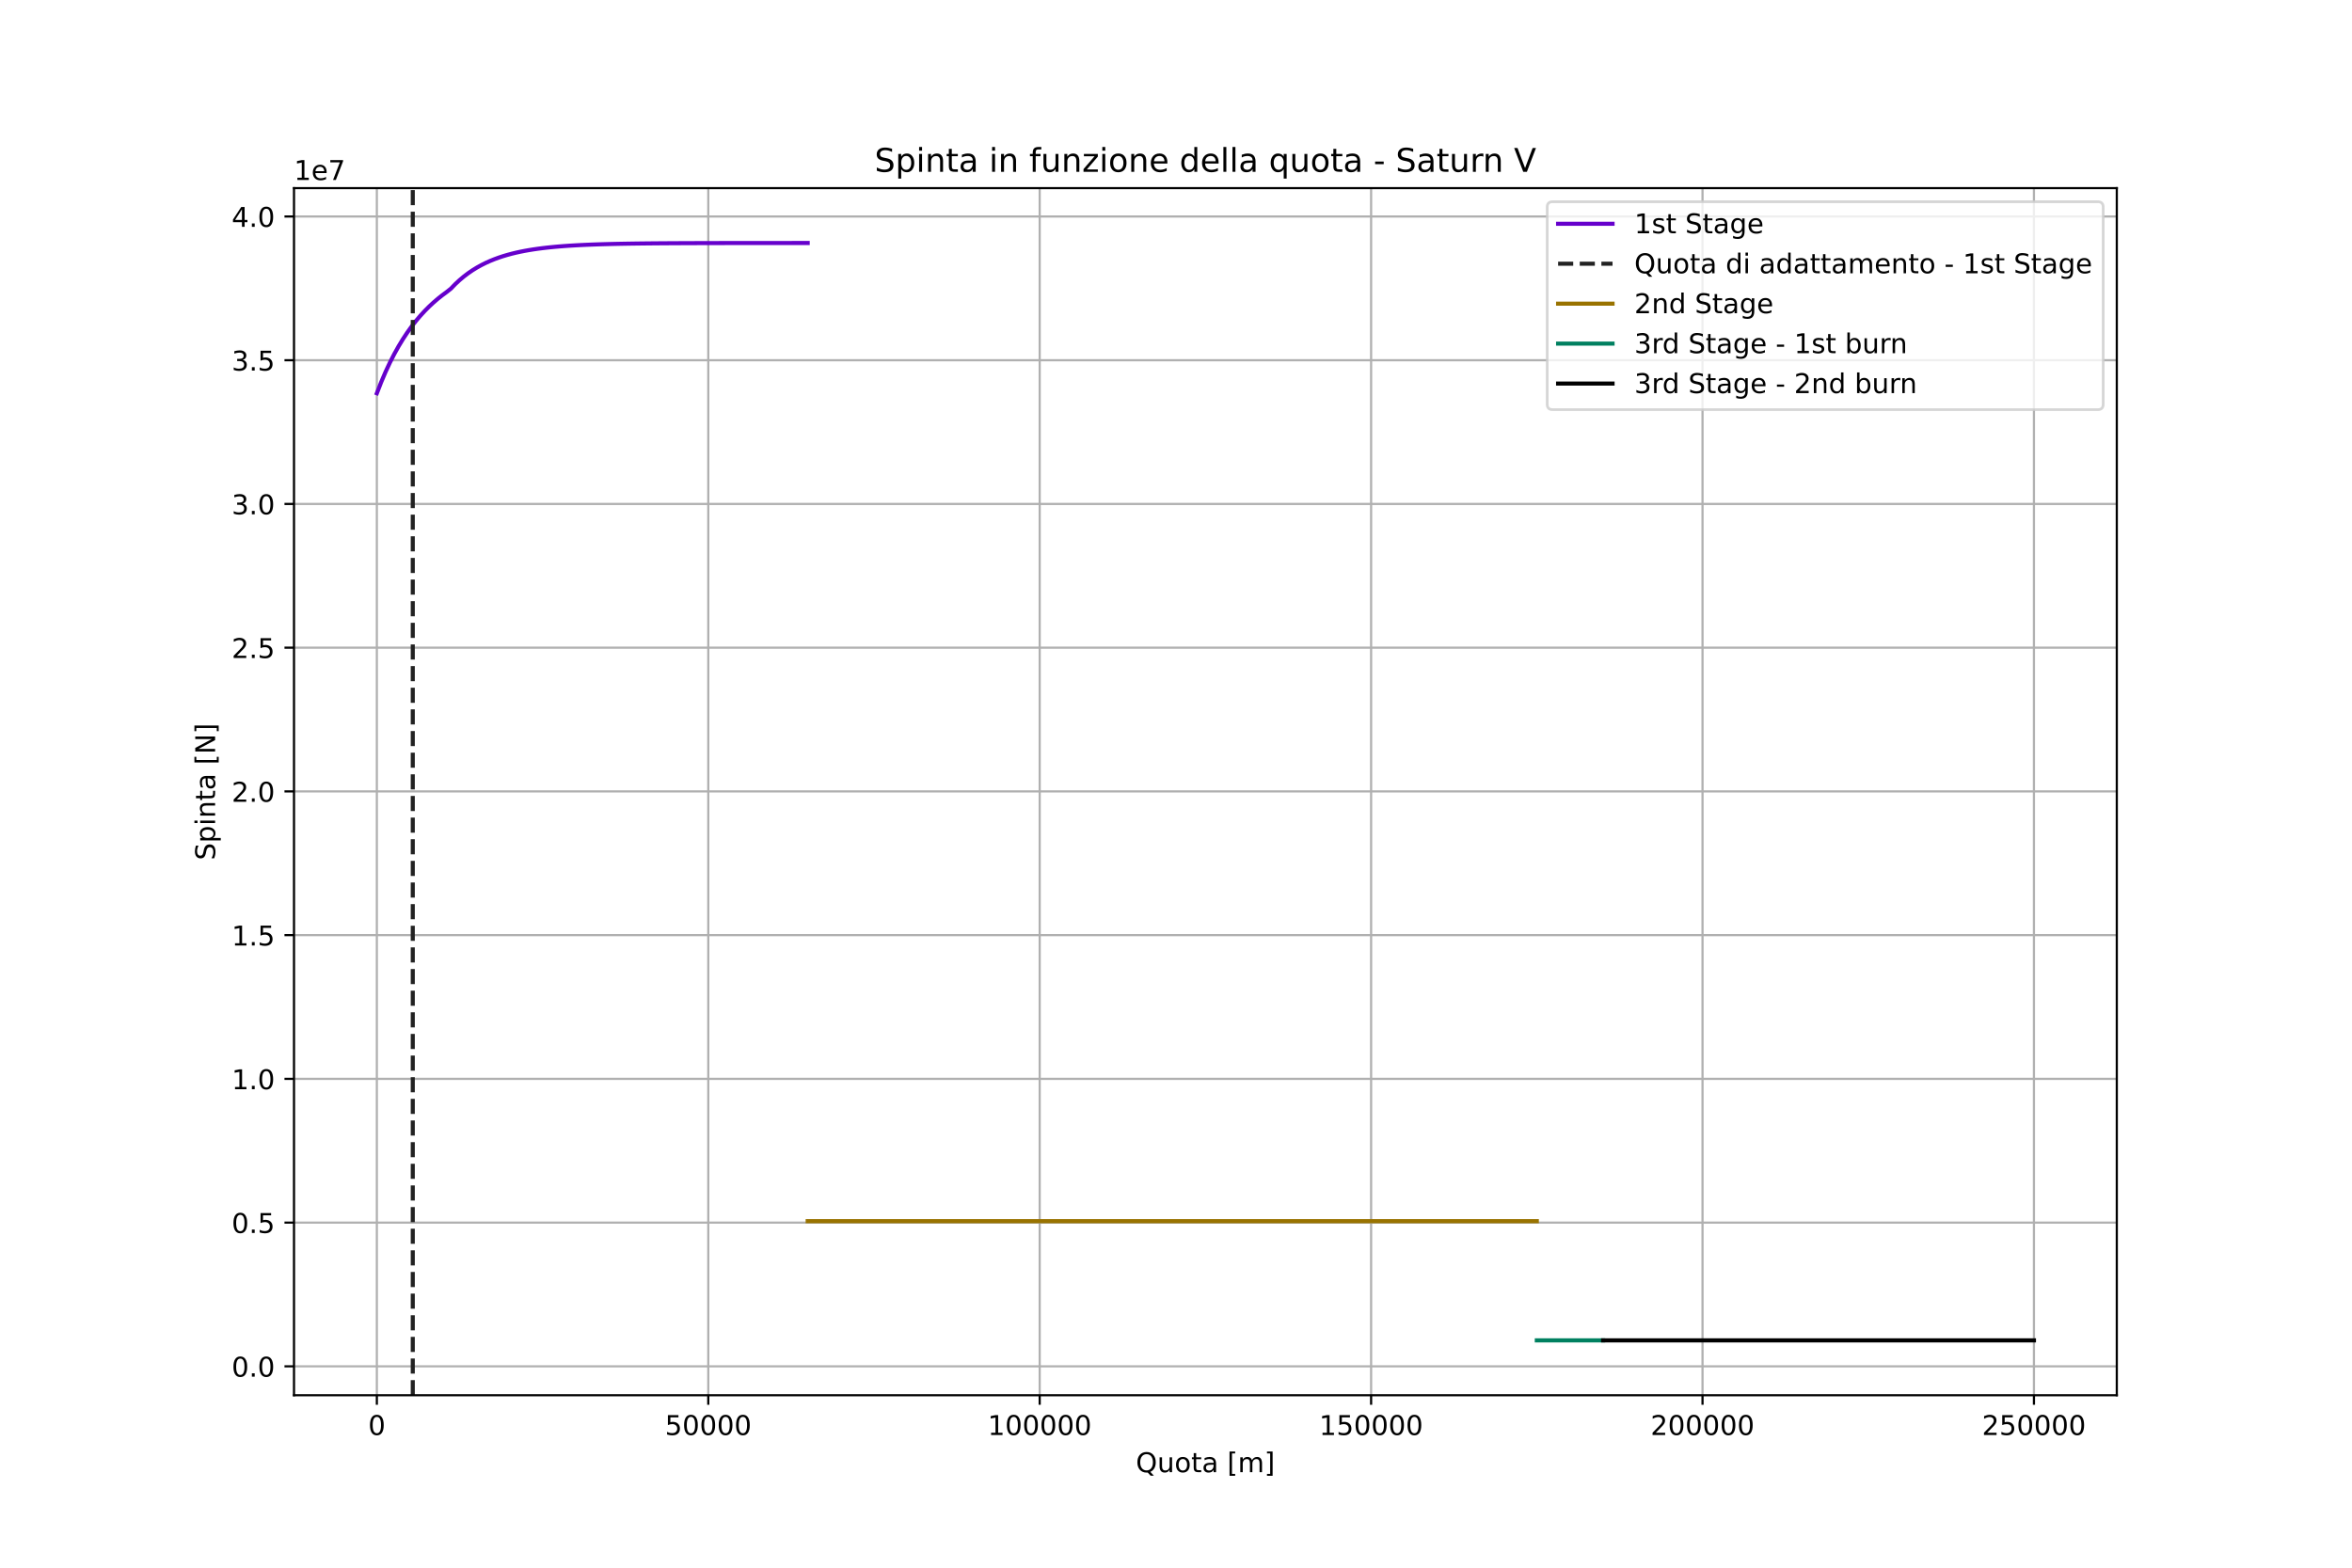 <?xml version="1.0" encoding="utf-8" standalone="no"?>
<!DOCTYPE svg PUBLIC "-//W3C//DTD SVG 1.1//EN"
  "http://www.w3.org/Graphics/SVG/1.1/DTD/svg11.dtd">
<!-- Created with matplotlib (https://matplotlib.org/) -->
<svg height="576pt" version="1.1" viewBox="0 0 864 576" width="864pt" xmlns="http://www.w3.org/2000/svg" xmlns:xlink="http://www.w3.org/1999/xlink">
 <defs>
  <style type="text/css">
*{stroke-linecap:butt;stroke-linejoin:round;}
  </style>
 </defs>
 <g id="figure_1">
  <g id="patch_1">
   <path d="M 0 576 
L 864 576 
L 864 0 
L 0 0 
z
" style="fill:#ffffff;"/>
  </g>
  <g id="axes_1">
   <g id="patch_2">
    <path d="M 108 512.64 
L 777.6 512.64 
L 777.6 69.12 
L 108 69.12 
z
" style="fill:#ffffff;"/>
   </g>
   <g id="matplotlib.axis_1">
    <g id="xtick_1">
     <g id="line2d_1">
      <path clip-path="url(#p6635c564c9)" d="M 138.436 512.64 
L 138.436 69.12 
" style="fill:none;stroke:#b0b0b0;stroke-linecap:square;stroke-width:0.8;"/>
     </g>
     <g id="line2d_2">
      <defs>
       <path d="M 0 0 
L 0 3.5 
" id="me65b781d5f" style="stroke:#000000;stroke-width:0.8;"/>
      </defs>
      <g>
       <use style="stroke:#000000;stroke-width:0.8;" x="138.436" xlink:href="#me65b781d5f" y="512.64"/>
      </g>
     </g>
     <g id="text_1">
      <!-- 0 -->
      <defs>
       <path d="M 31.781 66.406 
Q 24.172 66.406 20.328 58.906 
Q 16.5 51.422 16.5 36.375 
Q 16.5 21.391 20.328 13.891 
Q 24.172 6.391 31.781 6.391 
Q 39.453 6.391 43.281 13.891 
Q 47.125 21.391 47.125 36.375 
Q 47.125 51.422 43.281 58.906 
Q 39.453 66.406 31.781 66.406 
z
M 31.781 74.219 
Q 44.047 74.219 50.516 64.516 
Q 56.984 54.828 56.984 36.375 
Q 56.984 17.969 50.516 8.266 
Q 44.047 -1.422 31.781 -1.422 
Q 19.531 -1.422 13.062 8.266 
Q 6.594 17.969 6.594 36.375 
Q 6.594 54.828 13.062 64.516 
Q 19.531 74.219 31.781 74.219 
z
" id="DejaVuSans-48"/>
      </defs>
      <g transform="translate(135.255 527.238)scale(0.1 -0.1)">
       <use xlink:href="#DejaVuSans-48"/>
      </g>
     </g>
    </g>
    <g id="xtick_2">
     <g id="line2d_3">
      <path clip-path="url(#p6635c564c9)" d="M 260.182 512.64 
L 260.182 69.12 
" style="fill:none;stroke:#b0b0b0;stroke-linecap:square;stroke-width:0.8;"/>
     </g>
     <g id="line2d_4">
      <g>
       <use style="stroke:#000000;stroke-width:0.8;" x="260.182" xlink:href="#me65b781d5f" y="512.64"/>
      </g>
     </g>
     <g id="text_2">
      <!-- 50000 -->
      <defs>
       <path d="M 10.797 72.906 
L 49.516 72.906 
L 49.516 64.594 
L 19.828 64.594 
L 19.828 46.734 
Q 21.969 47.469 24.109 47.828 
Q 26.266 48.188 28.422 48.188 
Q 40.625 48.188 47.75 41.5 
Q 54.891 34.812 54.891 23.391 
Q 54.891 11.625 47.562 5.094 
Q 40.234 -1.422 26.906 -1.422 
Q 22.312 -1.422 17.547 -0.641 
Q 12.797 0.141 7.719 1.703 
L 7.719 11.625 
Q 12.109 9.234 16.797 8.062 
Q 21.484 6.891 26.703 6.891 
Q 35.156 6.891 40.078 11.328 
Q 45.016 15.766 45.016 23.391 
Q 45.016 31 40.078 35.438 
Q 35.156 39.891 26.703 39.891 
Q 22.75 39.891 18.812 39.016 
Q 14.891 38.141 10.797 36.281 
z
" id="DejaVuSans-53"/>
      </defs>
      <g transform="translate(244.276 527.238)scale(0.1 -0.1)">
       <use xlink:href="#DejaVuSans-53"/>
       <use x="63.623" xlink:href="#DejaVuSans-48"/>
       <use x="127.246" xlink:href="#DejaVuSans-48"/>
       <use x="190.869" xlink:href="#DejaVuSans-48"/>
       <use x="254.492" xlink:href="#DejaVuSans-48"/>
      </g>
     </g>
    </g>
    <g id="xtick_3">
     <g id="line2d_5">
      <path clip-path="url(#p6635c564c9)" d="M 381.927 512.64 
L 381.927 69.12 
" style="fill:none;stroke:#b0b0b0;stroke-linecap:square;stroke-width:0.8;"/>
     </g>
     <g id="line2d_6">
      <g>
       <use style="stroke:#000000;stroke-width:0.8;" x="381.927" xlink:href="#me65b781d5f" y="512.64"/>
      </g>
     </g>
     <g id="text_3">
      <!-- 100000 -->
      <defs>
       <path d="M 12.406 8.297 
L 28.516 8.297 
L 28.516 63.922 
L 10.984 60.406 
L 10.984 69.391 
L 28.422 72.906 
L 38.281 72.906 
L 38.281 8.297 
L 54.391 8.297 
L 54.391 0 
L 12.406 0 
z
" id="DejaVuSans-49"/>
      </defs>
      <g transform="translate(362.84 527.238)scale(0.1 -0.1)">
       <use xlink:href="#DejaVuSans-49"/>
       <use x="63.623" xlink:href="#DejaVuSans-48"/>
       <use x="127.246" xlink:href="#DejaVuSans-48"/>
       <use x="190.869" xlink:href="#DejaVuSans-48"/>
       <use x="254.492" xlink:href="#DejaVuSans-48"/>
       <use x="318.115" xlink:href="#DejaVuSans-48"/>
      </g>
     </g>
    </g>
    <g id="xtick_4">
     <g id="line2d_7">
      <path clip-path="url(#p6635c564c9)" d="M 503.673 512.64 
L 503.673 69.12 
" style="fill:none;stroke:#b0b0b0;stroke-linecap:square;stroke-width:0.8;"/>
     </g>
     <g id="line2d_8">
      <g>
       <use style="stroke:#000000;stroke-width:0.8;" x="503.673" xlink:href="#me65b781d5f" y="512.64"/>
      </g>
     </g>
     <g id="text_4">
      <!-- 150000 -->
      <g transform="translate(484.585 527.238)scale(0.1 -0.1)">
       <use xlink:href="#DejaVuSans-49"/>
       <use x="63.623" xlink:href="#DejaVuSans-53"/>
       <use x="127.246" xlink:href="#DejaVuSans-48"/>
       <use x="190.869" xlink:href="#DejaVuSans-48"/>
       <use x="254.492" xlink:href="#DejaVuSans-48"/>
       <use x="318.115" xlink:href="#DejaVuSans-48"/>
      </g>
     </g>
    </g>
    <g id="xtick_5">
     <g id="line2d_9">
      <path clip-path="url(#p6635c564c9)" d="M 625.418 512.64 
L 625.418 69.12 
" style="fill:none;stroke:#b0b0b0;stroke-linecap:square;stroke-width:0.8;"/>
     </g>
     <g id="line2d_10">
      <g>
       <use style="stroke:#000000;stroke-width:0.8;" x="625.418" xlink:href="#me65b781d5f" y="512.64"/>
      </g>
     </g>
     <g id="text_5">
      <!-- 200000 -->
      <defs>
       <path d="M 19.188 8.297 
L 53.609 8.297 
L 53.609 0 
L 7.328 0 
L 7.328 8.297 
Q 12.938 14.109 22.625 23.891 
Q 32.328 33.688 34.812 36.531 
Q 39.547 41.844 41.422 45.531 
Q 43.312 49.219 43.312 52.781 
Q 43.312 58.594 39.234 62.25 
Q 35.156 65.922 28.609 65.922 
Q 23.969 65.922 18.812 64.312 
Q 13.672 62.703 7.812 59.422 
L 7.812 69.391 
Q 13.766 71.781 18.938 73 
Q 24.125 74.219 28.422 74.219 
Q 39.75 74.219 46.484 68.547 
Q 53.219 62.891 53.219 53.422 
Q 53.219 48.922 51.531 44.891 
Q 49.859 40.875 45.406 35.406 
Q 44.188 33.984 37.641 27.219 
Q 31.109 20.453 19.188 8.297 
z
" id="DejaVuSans-50"/>
      </defs>
      <g transform="translate(606.331 527.238)scale(0.1 -0.1)">
       <use xlink:href="#DejaVuSans-50"/>
       <use x="63.623" xlink:href="#DejaVuSans-48"/>
       <use x="127.246" xlink:href="#DejaVuSans-48"/>
       <use x="190.869" xlink:href="#DejaVuSans-48"/>
       <use x="254.492" xlink:href="#DejaVuSans-48"/>
       <use x="318.115" xlink:href="#DejaVuSans-48"/>
      </g>
     </g>
    </g>
    <g id="xtick_6">
     <g id="line2d_11">
      <path clip-path="url(#p6635c564c9)" d="M 747.164 512.64 
L 747.164 69.12 
" style="fill:none;stroke:#b0b0b0;stroke-linecap:square;stroke-width:0.8;"/>
     </g>
     <g id="line2d_12">
      <g>
       <use style="stroke:#000000;stroke-width:0.8;" x="747.164" xlink:href="#me65b781d5f" y="512.64"/>
      </g>
     </g>
     <g id="text_6">
      <!-- 250000 -->
      <g transform="translate(728.076 527.238)scale(0.1 -0.1)">
       <use xlink:href="#DejaVuSans-50"/>
       <use x="63.623" xlink:href="#DejaVuSans-53"/>
       <use x="127.246" xlink:href="#DejaVuSans-48"/>
       <use x="190.869" xlink:href="#DejaVuSans-48"/>
       <use x="254.492" xlink:href="#DejaVuSans-48"/>
       <use x="318.115" xlink:href="#DejaVuSans-48"/>
      </g>
     </g>
    </g>
    <g id="text_7">
     <!-- Quota [m] -->
     <defs>
      <path d="M 39.406 66.219 
Q 28.656 66.219 22.328 58.203 
Q 16.016 50.203 16.016 36.375 
Q 16.016 22.609 22.328 14.594 
Q 28.656 6.594 39.406 6.594 
Q 50.141 6.594 56.422 14.594 
Q 62.703 22.609 62.703 36.375 
Q 62.703 50.203 56.422 58.203 
Q 50.141 66.219 39.406 66.219 
z
M 53.219 1.312 
L 66.219 -12.891 
L 54.297 -12.891 
L 43.5 -1.219 
Q 41.891 -1.312 41.031 -1.359 
Q 40.188 -1.422 39.406 -1.422 
Q 24.031 -1.422 14.812 8.859 
Q 5.609 19.141 5.609 36.375 
Q 5.609 53.656 14.812 63.938 
Q 24.031 74.219 39.406 74.219 
Q 54.734 74.219 63.906 63.938 
Q 73.094 53.656 73.094 36.375 
Q 73.094 23.688 67.984 14.641 
Q 62.891 5.609 53.219 1.312 
z
" id="DejaVuSans-81"/>
      <path d="M 8.5 21.578 
L 8.5 54.688 
L 17.484 54.688 
L 17.484 21.922 
Q 17.484 14.156 20.5 10.266 
Q 23.531 6.391 29.594 6.391 
Q 36.859 6.391 41.078 11.031 
Q 45.312 15.672 45.312 23.688 
L 45.312 54.688 
L 54.297 54.688 
L 54.297 0 
L 45.312 0 
L 45.312 8.406 
Q 42.047 3.422 37.719 1 
Q 33.406 -1.422 27.688 -1.422 
Q 18.266 -1.422 13.375 4.438 
Q 8.5 10.297 8.5 21.578 
z
M 31.109 56 
z
" id="DejaVuSans-117"/>
      <path d="M 30.609 48.391 
Q 23.391 48.391 19.188 42.75 
Q 14.984 37.109 14.984 27.297 
Q 14.984 17.484 19.156 11.844 
Q 23.344 6.203 30.609 6.203 
Q 37.797 6.203 41.984 11.859 
Q 46.188 17.531 46.188 27.297 
Q 46.188 37.016 41.984 42.703 
Q 37.797 48.391 30.609 48.391 
z
M 30.609 56 
Q 42.328 56 49.016 48.375 
Q 55.719 40.766 55.719 27.297 
Q 55.719 13.875 49.016 6.219 
Q 42.328 -1.422 30.609 -1.422 
Q 18.844 -1.422 12.172 6.219 
Q 5.516 13.875 5.516 27.297 
Q 5.516 40.766 12.172 48.375 
Q 18.844 56 30.609 56 
z
" id="DejaVuSans-111"/>
      <path d="M 18.312 70.219 
L 18.312 54.688 
L 36.812 54.688 
L 36.812 47.703 
L 18.312 47.703 
L 18.312 18.016 
Q 18.312 11.328 20.141 9.422 
Q 21.969 7.516 27.594 7.516 
L 36.812 7.516 
L 36.812 0 
L 27.594 0 
Q 17.188 0 13.234 3.875 
Q 9.281 7.766 9.281 18.016 
L 9.281 47.703 
L 2.688 47.703 
L 2.688 54.688 
L 9.281 54.688 
L 9.281 70.219 
z
" id="DejaVuSans-116"/>
      <path d="M 34.281 27.484 
Q 23.391 27.484 19.188 25 
Q 14.984 22.516 14.984 16.5 
Q 14.984 11.719 18.141 8.906 
Q 21.297 6.109 26.703 6.109 
Q 34.188 6.109 38.703 11.406 
Q 43.219 16.703 43.219 25.484 
L 43.219 27.484 
z
M 52.203 31.203 
L 52.203 0 
L 43.219 0 
L 43.219 8.297 
Q 40.141 3.328 35.547 0.953 
Q 30.953 -1.422 24.312 -1.422 
Q 15.922 -1.422 10.953 3.297 
Q 6 8.016 6 15.922 
Q 6 25.141 12.172 29.828 
Q 18.359 34.516 30.609 34.516 
L 43.219 34.516 
L 43.219 35.406 
Q 43.219 41.609 39.141 45 
Q 35.062 48.391 27.688 48.391 
Q 23 48.391 18.547 47.266 
Q 14.109 46.141 10.016 43.891 
L 10.016 52.203 
Q 14.938 54.109 19.578 55.047 
Q 24.219 56 28.609 56 
Q 40.484 56 46.344 49.844 
Q 52.203 43.703 52.203 31.203 
z
" id="DejaVuSans-97"/>
      <path id="DejaVuSans-32"/>
      <path d="M 8.594 75.984 
L 29.297 75.984 
L 29.297 69 
L 17.578 69 
L 17.578 -6.203 
L 29.297 -6.203 
L 29.297 -13.188 
L 8.594 -13.188 
z
" id="DejaVuSans-91"/>
      <path d="M 52 44.188 
Q 55.375 50.25 60.062 53.125 
Q 64.75 56 71.094 56 
Q 79.641 56 84.281 50.016 
Q 88.922 44.047 88.922 33.016 
L 88.922 0 
L 79.891 0 
L 79.891 32.719 
Q 79.891 40.578 77.094 44.375 
Q 74.312 48.188 68.609 48.188 
Q 61.625 48.188 57.562 43.547 
Q 53.516 38.922 53.516 30.906 
L 53.516 0 
L 44.484 0 
L 44.484 32.719 
Q 44.484 40.625 41.703 44.406 
Q 38.922 48.188 33.109 48.188 
Q 26.219 48.188 22.156 43.531 
Q 18.109 38.875 18.109 30.906 
L 18.109 0 
L 9.078 0 
L 9.078 54.688 
L 18.109 54.688 
L 18.109 46.188 
Q 21.188 51.219 25.484 53.609 
Q 29.781 56 35.688 56 
Q 41.656 56 45.828 52.969 
Q 50 49.953 52 44.188 
z
" id="DejaVuSans-109"/>
      <path d="M 30.422 75.984 
L 30.422 -13.188 
L 9.719 -13.188 
L 9.719 -6.203 
L 21.391 -6.203 
L 21.391 69 
L 9.719 69 
L 9.719 75.984 
z
" id="DejaVuSans-93"/>
     </defs>
     <g transform="translate(417.251 540.917)scale(0.1 -0.1)">
      <use xlink:href="#DejaVuSans-81"/>
      <use x="78.711" xlink:href="#DejaVuSans-117"/>
      <use x="142.09" xlink:href="#DejaVuSans-111"/>
      <use x="203.271" xlink:href="#DejaVuSans-116"/>
      <use x="242.48" xlink:href="#DejaVuSans-97"/>
      <use x="303.76" xlink:href="#DejaVuSans-32"/>
      <use x="335.547" xlink:href="#DejaVuSans-91"/>
      <use x="374.561" xlink:href="#DejaVuSans-109"/>
      <use x="471.973" xlink:href="#DejaVuSans-93"/>
     </g>
    </g>
   </g>
   <g id="matplotlib.axis_2">
    <g id="ytick_1">
     <g id="line2d_13">
      <path clip-path="url(#p6635c564c9)" d="M 108 502.017 
L 777.6 502.017 
" style="fill:none;stroke:#b0b0b0;stroke-linecap:square;stroke-width:0.8;"/>
     </g>
     <g id="line2d_14">
      <defs>
       <path d="M 0 0 
L -3.5 0 
" id="m4d3f16ae57" style="stroke:#000000;stroke-width:0.8;"/>
      </defs>
      <g>
       <use style="stroke:#000000;stroke-width:0.8;" x="108" xlink:href="#m4d3f16ae57" y="502.017"/>
      </g>
     </g>
     <g id="text_8">
      <!-- 0.0 -->
      <defs>
       <path d="M 10.688 12.406 
L 21 12.406 
L 21 0 
L 10.688 0 
z
" id="DejaVuSans-46"/>
      </defs>
      <g transform="translate(85.097 505.817)scale(0.1 -0.1)">
       <use xlink:href="#DejaVuSans-48"/>
       <use x="63.623" xlink:href="#DejaVuSans-46"/>
       <use x="95.41" xlink:href="#DejaVuSans-48"/>
      </g>
     </g>
    </g>
    <g id="ytick_2">
     <g id="line2d_15">
      <path clip-path="url(#p6635c564c9)" d="M 108 449.208 
L 777.6 449.208 
" style="fill:none;stroke:#b0b0b0;stroke-linecap:square;stroke-width:0.8;"/>
     </g>
     <g id="line2d_16">
      <g>
       <use style="stroke:#000000;stroke-width:0.8;" x="108" xlink:href="#m4d3f16ae57" y="449.208"/>
      </g>
     </g>
     <g id="text_9">
      <!-- 0.5 -->
      <g transform="translate(85.097 453.007)scale(0.1 -0.1)">
       <use xlink:href="#DejaVuSans-48"/>
       <use x="63.623" xlink:href="#DejaVuSans-46"/>
       <use x="95.41" xlink:href="#DejaVuSans-53"/>
      </g>
     </g>
    </g>
    <g id="ytick_3">
     <g id="line2d_17">
      <path clip-path="url(#p6635c564c9)" d="M 108 396.399 
L 777.6 396.399 
" style="fill:none;stroke:#b0b0b0;stroke-linecap:square;stroke-width:0.8;"/>
     </g>
     <g id="line2d_18">
      <g>
       <use style="stroke:#000000;stroke-width:0.8;" x="108" xlink:href="#m4d3f16ae57" y="396.399"/>
      </g>
     </g>
     <g id="text_10">
      <!-- 1.0 -->
      <g transform="translate(85.097 400.198)scale(0.1 -0.1)">
       <use xlink:href="#DejaVuSans-49"/>
       <use x="63.623" xlink:href="#DejaVuSans-46"/>
       <use x="95.41" xlink:href="#DejaVuSans-48"/>
      </g>
     </g>
    </g>
    <g id="ytick_4">
     <g id="line2d_19">
      <path clip-path="url(#p6635c564c9)" d="M 108 343.589 
L 777.6 343.589 
" style="fill:none;stroke:#b0b0b0;stroke-linecap:square;stroke-width:0.8;"/>
     </g>
     <g id="line2d_20">
      <g>
       <use style="stroke:#000000;stroke-width:0.8;" x="108" xlink:href="#m4d3f16ae57" y="343.589"/>
      </g>
     </g>
     <g id="text_11">
      <!-- 1.5 -->
      <g transform="translate(85.097 347.388)scale(0.1 -0.1)">
       <use xlink:href="#DejaVuSans-49"/>
       <use x="63.623" xlink:href="#DejaVuSans-46"/>
       <use x="95.41" xlink:href="#DejaVuSans-53"/>
      </g>
     </g>
    </g>
    <g id="ytick_5">
     <g id="line2d_21">
      <path clip-path="url(#p6635c564c9)" d="M 108 290.78 
L 777.6 290.78 
" style="fill:none;stroke:#b0b0b0;stroke-linecap:square;stroke-width:0.8;"/>
     </g>
     <g id="line2d_22">
      <g>
       <use style="stroke:#000000;stroke-width:0.8;" x="108" xlink:href="#m4d3f16ae57" y="290.78"/>
      </g>
     </g>
     <g id="text_12">
      <!-- 2.0 -->
      <g transform="translate(85.097 294.579)scale(0.1 -0.1)">
       <use xlink:href="#DejaVuSans-50"/>
       <use x="63.623" xlink:href="#DejaVuSans-46"/>
       <use x="95.41" xlink:href="#DejaVuSans-48"/>
      </g>
     </g>
    </g>
    <g id="ytick_6">
     <g id="line2d_23">
      <path clip-path="url(#p6635c564c9)" d="M 108 237.97 
L 777.6 237.97 
" style="fill:none;stroke:#b0b0b0;stroke-linecap:square;stroke-width:0.8;"/>
     </g>
     <g id="line2d_24">
      <g>
       <use style="stroke:#000000;stroke-width:0.8;" x="108" xlink:href="#m4d3f16ae57" y="237.97"/>
      </g>
     </g>
     <g id="text_13">
      <!-- 2.5 -->
      <g transform="translate(85.097 241.77)scale(0.1 -0.1)">
       <use xlink:href="#DejaVuSans-50"/>
       <use x="63.623" xlink:href="#DejaVuSans-46"/>
       <use x="95.41" xlink:href="#DejaVuSans-53"/>
      </g>
     </g>
    </g>
    <g id="ytick_7">
     <g id="line2d_25">
      <path clip-path="url(#p6635c564c9)" d="M 108 185.161 
L 777.6 185.161 
" style="fill:none;stroke:#b0b0b0;stroke-linecap:square;stroke-width:0.8;"/>
     </g>
     <g id="line2d_26">
      <g>
       <use style="stroke:#000000;stroke-width:0.8;" x="108" xlink:href="#m4d3f16ae57" y="185.161"/>
      </g>
     </g>
     <g id="text_14">
      <!-- 3.0 -->
      <defs>
       <path d="M 40.578 39.312 
Q 47.656 37.797 51.625 33 
Q 55.609 28.219 55.609 21.188 
Q 55.609 10.406 48.188 4.484 
Q 40.766 -1.422 27.094 -1.422 
Q 22.516 -1.422 17.656 -0.516 
Q 12.797 0.391 7.625 2.203 
L 7.625 11.719 
Q 11.719 9.328 16.594 8.109 
Q 21.484 6.891 26.812 6.891 
Q 36.078 6.891 40.938 10.547 
Q 45.797 14.203 45.797 21.188 
Q 45.797 27.641 41.281 31.266 
Q 36.766 34.906 28.719 34.906 
L 20.219 34.906 
L 20.219 43.016 
L 29.109 43.016 
Q 36.375 43.016 40.234 45.922 
Q 44.094 48.828 44.094 54.297 
Q 44.094 59.906 40.109 62.906 
Q 36.141 65.922 28.719 65.922 
Q 24.656 65.922 20.016 65.031 
Q 15.375 64.156 9.812 62.312 
L 9.812 71.094 
Q 15.438 72.656 20.344 73.438 
Q 25.25 74.219 29.594 74.219 
Q 40.828 74.219 47.359 69.109 
Q 53.906 64.016 53.906 55.328 
Q 53.906 49.266 50.438 45.094 
Q 46.969 40.922 40.578 39.312 
z
" id="DejaVuSans-51"/>
      </defs>
      <g transform="translate(85.097 188.96)scale(0.1 -0.1)">
       <use xlink:href="#DejaVuSans-51"/>
       <use x="63.623" xlink:href="#DejaVuSans-46"/>
       <use x="95.41" xlink:href="#DejaVuSans-48"/>
      </g>
     </g>
    </g>
    <g id="ytick_8">
     <g id="line2d_27">
      <path clip-path="url(#p6635c564c9)" d="M 108 132.352 
L 777.6 132.352 
" style="fill:none;stroke:#b0b0b0;stroke-linecap:square;stroke-width:0.8;"/>
     </g>
     <g id="line2d_28">
      <g>
       <use style="stroke:#000000;stroke-width:0.8;" x="108" xlink:href="#m4d3f16ae57" y="132.352"/>
      </g>
     </g>
     <g id="text_15">
      <!-- 3.5 -->
      <g transform="translate(85.097 136.151)scale(0.1 -0.1)">
       <use xlink:href="#DejaVuSans-51"/>
       <use x="63.623" xlink:href="#DejaVuSans-46"/>
       <use x="95.41" xlink:href="#DejaVuSans-53"/>
      </g>
     </g>
    </g>
    <g id="ytick_9">
     <g id="line2d_29">
      <path clip-path="url(#p6635c564c9)" d="M 108 79.542 
L 777.6 79.542 
" style="fill:none;stroke:#b0b0b0;stroke-linecap:square;stroke-width:0.8;"/>
     </g>
     <g id="line2d_30">
      <g>
       <use style="stroke:#000000;stroke-width:0.8;" x="108" xlink:href="#m4d3f16ae57" y="79.542"/>
      </g>
     </g>
     <g id="text_16">
      <!-- 4.0 -->
      <defs>
       <path d="M 37.797 64.312 
L 12.891 25.391 
L 37.797 25.391 
z
M 35.203 72.906 
L 47.609 72.906 
L 47.609 25.391 
L 58.016 25.391 
L 58.016 17.188 
L 47.609 17.188 
L 47.609 0 
L 37.797 0 
L 37.797 17.188 
L 4.891 17.188 
L 4.891 26.703 
z
" id="DejaVuSans-52"/>
      </defs>
      <g transform="translate(85.097 83.341)scale(0.1 -0.1)">
       <use xlink:href="#DejaVuSans-52"/>
       <use x="63.623" xlink:href="#DejaVuSans-46"/>
       <use x="95.41" xlink:href="#DejaVuSans-48"/>
      </g>
     </g>
    </g>
    <g id="text_17">
     <!-- Spinta [N] -->
     <defs>
      <path d="M 53.516 70.516 
L 53.516 60.891 
Q 47.906 63.578 42.922 64.891 
Q 37.938 66.219 33.297 66.219 
Q 25.25 66.219 20.875 63.094 
Q 16.5 59.969 16.5 54.203 
Q 16.5 49.359 19.406 46.891 
Q 22.312 44.438 30.422 42.922 
L 36.375 41.703 
Q 47.406 39.594 52.656 34.297 
Q 57.906 29 57.906 20.125 
Q 57.906 9.516 50.797 4.047 
Q 43.703 -1.422 29.984 -1.422 
Q 24.812 -1.422 18.969 -0.25 
Q 13.141 0.922 6.891 3.219 
L 6.891 13.375 
Q 12.891 10.016 18.656 8.297 
Q 24.422 6.594 29.984 6.594 
Q 38.422 6.594 43.016 9.906 
Q 47.609 13.234 47.609 19.391 
Q 47.609 24.75 44.312 27.781 
Q 41.016 30.812 33.5 32.328 
L 27.484 33.5 
Q 16.453 35.688 11.516 40.375 
Q 6.594 45.062 6.594 53.422 
Q 6.594 63.094 13.406 68.656 
Q 20.219 74.219 32.172 74.219 
Q 37.312 74.219 42.625 73.281 
Q 47.953 72.359 53.516 70.516 
z
" id="DejaVuSans-83"/>
      <path d="M 18.109 8.203 
L 18.109 -20.797 
L 9.078 -20.797 
L 9.078 54.688 
L 18.109 54.688 
L 18.109 46.391 
Q 20.953 51.266 25.266 53.625 
Q 29.594 56 35.594 56 
Q 45.562 56 51.781 48.094 
Q 58.016 40.188 58.016 27.297 
Q 58.016 14.406 51.781 6.484 
Q 45.562 -1.422 35.594 -1.422 
Q 29.594 -1.422 25.266 0.953 
Q 20.953 3.328 18.109 8.203 
z
M 48.688 27.297 
Q 48.688 37.203 44.609 42.844 
Q 40.531 48.484 33.406 48.484 
Q 26.266 48.484 22.188 42.844 
Q 18.109 37.203 18.109 27.297 
Q 18.109 17.391 22.188 11.75 
Q 26.266 6.109 33.406 6.109 
Q 40.531 6.109 44.609 11.75 
Q 48.688 17.391 48.688 27.297 
z
" id="DejaVuSans-112"/>
      <path d="M 9.422 54.688 
L 18.406 54.688 
L 18.406 0 
L 9.422 0 
z
M 9.422 75.984 
L 18.406 75.984 
L 18.406 64.594 
L 9.422 64.594 
z
" id="DejaVuSans-105"/>
      <path d="M 54.891 33.016 
L 54.891 0 
L 45.906 0 
L 45.906 32.719 
Q 45.906 40.484 42.875 44.328 
Q 39.844 48.188 33.797 48.188 
Q 26.516 48.188 22.312 43.547 
Q 18.109 38.922 18.109 30.906 
L 18.109 0 
L 9.078 0 
L 9.078 54.688 
L 18.109 54.688 
L 18.109 46.188 
Q 21.344 51.125 25.703 53.562 
Q 30.078 56 35.797 56 
Q 45.219 56 50.047 50.172 
Q 54.891 44.344 54.891 33.016 
z
" id="DejaVuSans-110"/>
      <path d="M 9.812 72.906 
L 23.094 72.906 
L 55.422 11.922 
L 55.422 72.906 
L 64.984 72.906 
L 64.984 0 
L 51.703 0 
L 19.391 60.984 
L 19.391 0 
L 9.812 0 
z
" id="DejaVuSans-78"/>
     </defs>
     <g transform="translate(79.017 316.042)rotate(-90)scale(0.1 -0.1)">
      <use xlink:href="#DejaVuSans-83"/>
      <use x="63.477" xlink:href="#DejaVuSans-112"/>
      <use x="126.953" xlink:href="#DejaVuSans-105"/>
      <use x="154.736" xlink:href="#DejaVuSans-110"/>
      <use x="218.115" xlink:href="#DejaVuSans-116"/>
      <use x="257.324" xlink:href="#DejaVuSans-97"/>
      <use x="318.604" xlink:href="#DejaVuSans-32"/>
      <use x="350.391" xlink:href="#DejaVuSans-91"/>
      <use x="389.404" xlink:href="#DejaVuSans-78"/>
      <use x="464.209" xlink:href="#DejaVuSans-93"/>
     </g>
    </g>
    <g id="text_18">
     <!-- 1e7 -->
     <defs>
      <path d="M 56.203 29.594 
L 56.203 25.203 
L 14.891 25.203 
Q 15.484 15.922 20.484 11.062 
Q 25.484 6.203 34.422 6.203 
Q 39.594 6.203 44.453 7.469 
Q 49.312 8.734 54.109 11.281 
L 54.109 2.781 
Q 49.266 0.734 44.188 -0.344 
Q 39.109 -1.422 33.891 -1.422 
Q 20.797 -1.422 13.156 6.188 
Q 5.516 13.812 5.516 26.812 
Q 5.516 40.234 12.766 48.109 
Q 20.016 56 32.328 56 
Q 43.359 56 49.781 48.891 
Q 56.203 41.797 56.203 29.594 
z
M 47.219 32.234 
Q 47.125 39.594 43.094 43.984 
Q 39.062 48.391 32.422 48.391 
Q 24.906 48.391 20.391 44.141 
Q 15.875 39.891 15.188 32.172 
z
" id="DejaVuSans-101"/>
      <path d="M 8.203 72.906 
L 55.078 72.906 
L 55.078 68.703 
L 28.609 0 
L 18.312 0 
L 43.219 64.594 
L 8.203 64.594 
z
" id="DejaVuSans-55"/>
     </defs>
     <g transform="translate(108 66.12)scale(0.1 -0.1)">
      <use xlink:href="#DejaVuSans-49"/>
      <use x="63.623" xlink:href="#DejaVuSans-101"/>
      <use x="125.146" xlink:href="#DejaVuSans-55"/>
     </g>
    </g>
   </g>
   <g id="line2d_31">
    <path clip-path="url(#p6635c564c9)" d="M 138.436 144.498 
L 140.035 140.391 
L 141.634 136.643 
L 143.232 133.218 
L 144.831 130.084 
L 146.43 127.212 
L 148.028 124.577 
L 149.627 122.157 
L 151.226 119.933 
L 152.824 117.885 
L 154.423 115.997 
L 156.022 114.257 
L 157.62 112.649 
L 159.219 111.163 
L 160.818 109.789 
L 162.417 108.515 
L 164.015 107.335 
L 165.614 106.069 
L 167.213 104.417 
L 168.811 102.928 
L 170.41 101.585 
L 172.009 100.375 
L 173.607 99.283 
L 175.206 98.299 
L 176.805 97.412 
L 178.403 96.612 
L 180.002 95.89 
L 181.601 95.24 
L 183.199 94.653 
L 184.798 94.124 
L 186.397 93.648 
L 187.995 93.218 
L 189.594 92.83 
L 191.193 92.481 
L 192.791 92.166 
L 194.39 91.881 
L 195.989 91.625 
L 197.587 91.394 
L 199.186 91.186 
L 200.785 90.998 
L 202.383 90.829 
L 203.982 90.676 
L 205.581 90.539 
L 207.18 90.414 
L 208.778 90.302 
L 210.377 90.202 
L 211.976 90.111 
L 213.574 90.029 
L 215.173 89.955 
L 216.772 89.888 
L 218.37 89.828 
L 219.969 89.774 
L 221.568 89.725 
L 223.166 89.681 
L 224.765 89.641 
L 226.364 89.605 
L 227.962 89.573 
L 229.561 89.544 
L 231.16 89.517 
L 232.758 89.494 
L 234.357 89.472 
L 235.956 89.453 
L 237.554 89.436 
L 239.153 89.42 
L 240.752 89.406 
L 242.35 89.393 
L 243.949 89.382 
L 245.548 89.371 
L 247.146 89.362 
L 248.745 89.354 
L 250.344 89.346 
L 251.942 89.339 
L 253.541 89.333 
L 255.14 89.328 
L 256.739 89.322 
L 258.337 89.318 
L 259.936 89.314 
L 261.535 89.31 
L 263.133 89.307 
L 264.732 89.304 
L 266.331 89.301 
L 267.929 89.299 
L 269.528 89.297 
L 271.127 89.295 
L 272.725 89.293 
L 274.324 89.291 
L 275.923 89.29 
L 277.521 89.289 
L 279.12 89.287 
L 280.719 89.286 
L 282.317 89.285 
L 283.916 89.284 
L 285.515 89.284 
L 287.113 89.283 
L 288.712 89.282 
L 290.311 89.282 
L 291.909 89.281 
L 293.508 89.281 
L 295.107 89.28 
L 296.705 89.28 
" style="fill:none;stroke:#6600cc;stroke-linecap:square;stroke-width:1.5;"/>
   </g>
   <g id="line2d_32">
    <path clip-path="url(#p6635c564c9)" d="M 151.632 512.64 
L 151.632 69.12 
" style="fill:none;stroke:#222222;stroke-dasharray:5.55,2.4;stroke-dashoffset:0;stroke-width:1.5;"/>
   </g>
   <g id="line2d_33">
    <path clip-path="url(#p6635c564c9)" d="M 296.705 448.681 
L 299.411 448.681 
L 302.116 448.681 
L 304.822 448.68 
L 307.527 448.68 
L 310.233 448.68 
L 312.938 448.68 
L 315.644 448.68 
L 318.349 448.68 
L 321.055 448.68 
L 323.76 448.68 
L 326.465 448.68 
L 329.171 448.68 
L 331.876 448.68 
L 334.582 448.68 
L 337.287 448.68 
L 339.993 448.68 
L 342.698 448.68 
L 345.404 448.68 
L 348.109 448.68 
L 350.815 448.68 
L 353.52 448.68 
L 356.225 448.68 
L 358.931 448.68 
L 361.636 448.68 
L 364.342 448.68 
L 367.047 448.68 
L 369.753 448.68 
L 372.458 448.68 
L 375.164 448.68 
L 377.869 448.68 
L 380.575 448.68 
L 383.28 448.68 
L 385.985 448.68 
L 388.691 448.68 
L 391.396 448.68 
L 394.102 448.68 
L 396.807 448.68 
L 399.513 448.68 
L 402.218 448.68 
L 404.924 448.68 
L 407.629 448.68 
L 410.335 448.68 
L 413.04 448.68 
L 415.745 448.68 
L 418.451 448.68 
L 421.156 448.68 
L 423.862 448.68 
L 426.567 448.68 
L 429.273 448.68 
L 431.978 448.68 
L 434.684 448.68 
L 437.389 448.68 
L 440.095 448.68 
L 442.8 448.68 
L 445.505 448.68 
L 448.211 448.68 
L 450.916 448.68 
L 453.622 448.68 
L 456.327 448.68 
L 459.033 448.68 
L 461.738 448.68 
L 464.444 448.68 
L 467.149 448.68 
L 469.855 448.68 
L 472.56 448.68 
L 475.265 448.68 
L 477.971 448.68 
L 480.676 448.68 
L 483.382 448.68 
L 486.087 448.68 
L 488.793 448.68 
L 491.498 448.68 
L 494.204 448.68 
L 496.909 448.68 
L 499.615 448.68 
L 502.32 448.68 
L 505.025 448.68 
L 507.731 448.68 
L 510.436 448.68 
L 513.142 448.68 
L 515.847 448.68 
L 518.553 448.68 
L 521.258 448.68 
L 523.964 448.68 
L 526.669 448.68 
L 529.375 448.68 
L 532.08 448.68 
L 534.785 448.68 
L 537.491 448.68 
L 540.196 448.68 
L 542.902 448.68 
L 545.607 448.68 
L 548.313 448.68 
L 551.018 448.68 
L 553.724 448.68 
L 556.429 448.68 
L 559.135 448.68 
L 561.84 448.68 
L 564.545 448.68 
" style="fill:none;stroke:#997300;stroke-linecap:square;stroke-width:1.5;"/>
   </g>
   <g id="line2d_34">
    <path clip-path="url(#p6635c564c9)" d="M 564.545 492.48 
L 564.791 492.48 
L 565.037 492.48 
L 565.283 492.48 
L 565.529 492.48 
L 565.775 492.48 
L 566.021 492.48 
L 566.267 492.48 
L 566.513 492.48 
L 566.759 492.48 
L 567.005 492.48 
L 567.251 492.48 
L 567.497 492.48 
L 567.743 492.48 
L 567.989 492.48 
L 568.235 492.48 
L 568.481 492.48 
L 568.727 492.48 
L 568.973 492.48 
L 569.219 492.48 
L 569.464 492.48 
L 569.71 492.48 
L 569.956 492.48 
L 570.202 492.48 
L 570.448 492.48 
L 570.694 492.48 
L 570.94 492.48 
L 571.186 492.48 
L 571.432 492.48 
L 571.678 492.48 
L 571.924 492.48 
L 572.17 492.48 
L 572.416 492.48 
L 572.662 492.48 
L 572.908 492.48 
L 573.154 492.48 
L 573.4 492.48 
L 573.646 492.48 
L 573.892 492.48 
L 574.138 492.48 
L 574.383 492.48 
L 574.629 492.48 
L 574.875 492.48 
L 575.121 492.48 
L 575.367 492.48 
L 575.613 492.48 
L 575.859 492.48 
L 576.105 492.48 
L 576.351 492.48 
L 576.597 492.48 
L 576.843 492.48 
L 577.089 492.48 
L 577.335 492.48 
L 577.581 492.48 
L 577.827 492.48 
L 578.073 492.48 
L 578.319 492.48 
L 578.565 492.48 
L 578.811 492.48 
L 579.057 492.48 
L 579.302 492.48 
L 579.548 492.48 
L 579.794 492.48 
L 580.04 492.48 
L 580.286 492.48 
L 580.532 492.48 
L 580.778 492.48 
L 581.024 492.48 
L 581.27 492.48 
L 581.516 492.48 
L 581.762 492.48 
L 582.008 492.48 
L 582.254 492.48 
L 582.5 492.48 
L 582.746 492.48 
L 582.992 492.48 
L 583.238 492.48 
L 583.484 492.48 
L 583.73 492.48 
L 583.976 492.48 
L 584.221 492.48 
L 584.467 492.48 
L 584.713 492.48 
L 584.959 492.48 
L 585.205 492.48 
L 585.451 492.48 
L 585.697 492.48 
L 585.943 492.48 
L 586.189 492.48 
L 586.435 492.48 
L 586.681 492.48 
L 586.927 492.48 
L 587.173 492.48 
L 587.419 492.48 
L 587.665 492.48 
L 587.911 492.48 
L 588.157 492.48 
L 588.403 492.48 
L 588.649 492.48 
L 588.895 492.48 
" style="fill:none;stroke:#008060;stroke-linecap:square;stroke-width:1.5;"/>
   </g>
   <g id="line2d_35">
    <path clip-path="url(#p6635c564c9)" d="M 588.895 492.48 
L 590.493 492.48 
L 592.092 492.48 
L 593.691 492.48 
L 595.289 492.48 
L 596.888 492.48 
L 598.487 492.48 
L 600.085 492.48 
L 601.684 492.48 
L 603.283 492.48 
L 604.881 492.48 
L 606.48 492.48 
L 608.079 492.48 
L 609.677 492.48 
L 611.276 492.48 
L 612.875 492.48 
L 614.473 492.48 
L 616.072 492.48 
L 617.671 492.48 
L 619.269 492.48 
L 620.868 492.48 
L 622.467 492.48 
L 624.065 492.48 
L 625.664 492.48 
L 627.263 492.48 
L 628.861 492.48 
L 630.46 492.48 
L 632.059 492.48 
L 633.658 492.48 
L 635.256 492.48 
L 636.855 492.48 
L 638.454 492.48 
L 640.052 492.48 
L 641.651 492.48 
L 643.25 492.48 
L 644.848 492.48 
L 646.447 492.48 
L 648.046 492.48 
L 649.644 492.48 
L 651.243 492.48 
L 652.842 492.48 
L 654.44 492.48 
L 656.039 492.48 
L 657.638 492.48 
L 659.236 492.48 
L 660.835 492.48 
L 662.434 492.48 
L 664.032 492.48 
L 665.631 492.48 
L 667.23 492.48 
L 668.828 492.48 
L 670.427 492.48 
L 672.026 492.48 
L 673.624 492.48 
L 675.223 492.48 
L 676.822 492.48 
L 678.42 492.48 
L 680.019 492.48 
L 681.618 492.48 
L 683.217 492.48 
L 684.815 492.48 
L 686.414 492.48 
L 688.013 492.48 
L 689.611 492.48 
L 691.21 492.48 
L 692.809 492.48 
L 694.407 492.48 
L 696.006 492.48 
L 697.605 492.48 
L 699.203 492.48 
L 700.802 492.48 
L 702.401 492.48 
L 703.999 492.48 
L 705.598 492.48 
L 707.197 492.48 
L 708.795 492.48 
L 710.394 492.48 
L 711.993 492.48 
L 713.591 492.48 
L 715.19 492.48 
L 716.789 492.48 
L 718.387 492.48 
L 719.986 492.48 
L 721.585 492.48 
L 723.183 492.48 
L 724.782 492.48 
L 726.381 492.48 
L 727.98 492.48 
L 729.578 492.48 
L 731.177 492.48 
L 732.776 492.48 
L 734.374 492.48 
L 735.973 492.48 
L 737.572 492.48 
L 739.17 492.48 
L 740.769 492.48 
L 742.368 492.48 
L 743.966 492.48 
L 745.565 492.48 
L 747.164 492.48 
" style="fill:none;stroke:#000000;stroke-linecap:square;stroke-width:1.5;"/>
   </g>
   <g id="patch_3">
    <path d="M 108 512.64 
L 108 69.12 
" style="fill:none;stroke:#000000;stroke-linecap:square;stroke-linejoin:miter;stroke-width:0.8;"/>
   </g>
   <g id="patch_4">
    <path d="M 777.6 512.64 
L 777.6 69.12 
" style="fill:none;stroke:#000000;stroke-linecap:square;stroke-linejoin:miter;stroke-width:0.8;"/>
   </g>
   <g id="patch_5">
    <path d="M 108 512.64 
L 777.6 512.64 
" style="fill:none;stroke:#000000;stroke-linecap:square;stroke-linejoin:miter;stroke-width:0.8;"/>
   </g>
   <g id="patch_6">
    <path d="M 108 69.12 
L 777.6 69.12 
" style="fill:none;stroke:#000000;stroke-linecap:square;stroke-linejoin:miter;stroke-width:0.8;"/>
   </g>
   <g id="text_19">
    <!-- Spinta in funzione della quota - Saturn V -->
    <defs>
     <path d="M 37.109 75.984 
L 37.109 68.5 
L 28.516 68.5 
Q 23.688 68.5 21.797 66.547 
Q 19.922 64.594 19.922 59.516 
L 19.922 54.688 
L 34.719 54.688 
L 34.719 47.703 
L 19.922 47.703 
L 19.922 0 
L 10.891 0 
L 10.891 47.703 
L 2.297 47.703 
L 2.297 54.688 
L 10.891 54.688 
L 10.891 58.5 
Q 10.891 67.625 15.141 71.797 
Q 19.391 75.984 28.609 75.984 
z
" id="DejaVuSans-102"/>
     <path d="M 5.516 54.688 
L 48.188 54.688 
L 48.188 46.484 
L 14.406 7.172 
L 48.188 7.172 
L 48.188 0 
L 4.297 0 
L 4.297 8.203 
L 38.094 47.516 
L 5.516 47.516 
z
" id="DejaVuSans-122"/>
     <path d="M 45.406 46.391 
L 45.406 75.984 
L 54.391 75.984 
L 54.391 0 
L 45.406 0 
L 45.406 8.203 
Q 42.578 3.328 38.25 0.953 
Q 33.938 -1.422 27.875 -1.422 
Q 17.969 -1.422 11.734 6.484 
Q 5.516 14.406 5.516 27.297 
Q 5.516 40.188 11.734 48.094 
Q 17.969 56 27.875 56 
Q 33.938 56 38.25 53.625 
Q 42.578 51.266 45.406 46.391 
z
M 14.797 27.297 
Q 14.797 17.391 18.875 11.75 
Q 22.953 6.109 30.078 6.109 
Q 37.203 6.109 41.297 11.75 
Q 45.406 17.391 45.406 27.297 
Q 45.406 37.203 41.297 42.844 
Q 37.203 48.484 30.078 48.484 
Q 22.953 48.484 18.875 42.844 
Q 14.797 37.203 14.797 27.297 
z
" id="DejaVuSans-100"/>
     <path d="M 9.422 75.984 
L 18.406 75.984 
L 18.406 0 
L 9.422 0 
z
" id="DejaVuSans-108"/>
     <path d="M 14.797 27.297 
Q 14.797 17.391 18.875 11.75 
Q 22.953 6.109 30.078 6.109 
Q 37.203 6.109 41.297 11.75 
Q 45.406 17.391 45.406 27.297 
Q 45.406 37.203 41.297 42.844 
Q 37.203 48.484 30.078 48.484 
Q 22.953 48.484 18.875 42.844 
Q 14.797 37.203 14.797 27.297 
z
M 45.406 8.203 
Q 42.578 3.328 38.25 0.953 
Q 33.938 -1.422 27.875 -1.422 
Q 17.969 -1.422 11.734 6.484 
Q 5.516 14.406 5.516 27.297 
Q 5.516 40.188 11.734 48.094 
Q 17.969 56 27.875 56 
Q 33.938 56 38.25 53.625 
Q 42.578 51.266 45.406 46.391 
L 45.406 54.688 
L 54.391 54.688 
L 54.391 -20.797 
L 45.406 -20.797 
z
" id="DejaVuSans-113"/>
     <path d="M 4.891 31.391 
L 31.203 31.391 
L 31.203 23.391 
L 4.891 23.391 
z
" id="DejaVuSans-45"/>
     <path d="M 41.109 46.297 
Q 39.594 47.172 37.812 47.578 
Q 36.031 48 33.891 48 
Q 26.266 48 22.188 43.047 
Q 18.109 38.094 18.109 28.812 
L 18.109 0 
L 9.078 0 
L 9.078 54.688 
L 18.109 54.688 
L 18.109 46.188 
Q 20.953 51.172 25.484 53.578 
Q 30.031 56 36.531 56 
Q 37.453 56 38.578 55.875 
Q 39.703 55.766 41.062 55.516 
z
" id="DejaVuSans-114"/>
     <path d="M 28.609 0 
L 0.781 72.906 
L 11.078 72.906 
L 34.188 11.531 
L 57.328 72.906 
L 67.578 72.906 
L 39.797 0 
z
" id="DejaVuSans-86"/>
    </defs>
    <g transform="translate(321.27 63.12)scale(0.12 -0.12)">
     <use xlink:href="#DejaVuSans-83"/>
     <use x="63.477" xlink:href="#DejaVuSans-112"/>
     <use x="126.953" xlink:href="#DejaVuSans-105"/>
     <use x="154.736" xlink:href="#DejaVuSans-110"/>
     <use x="218.115" xlink:href="#DejaVuSans-116"/>
     <use x="257.324" xlink:href="#DejaVuSans-97"/>
     <use x="318.604" xlink:href="#DejaVuSans-32"/>
     <use x="350.391" xlink:href="#DejaVuSans-105"/>
     <use x="378.174" xlink:href="#DejaVuSans-110"/>
     <use x="441.553" xlink:href="#DejaVuSans-32"/>
     <use x="473.34" xlink:href="#DejaVuSans-102"/>
     <use x="508.545" xlink:href="#DejaVuSans-117"/>
     <use x="571.924" xlink:href="#DejaVuSans-110"/>
     <use x="635.303" xlink:href="#DejaVuSans-122"/>
     <use x="687.793" xlink:href="#DejaVuSans-105"/>
     <use x="715.576" xlink:href="#DejaVuSans-111"/>
     <use x="776.758" xlink:href="#DejaVuSans-110"/>
     <use x="840.137" xlink:href="#DejaVuSans-101"/>
     <use x="901.66" xlink:href="#DejaVuSans-32"/>
     <use x="933.447" xlink:href="#DejaVuSans-100"/>
     <use x="996.924" xlink:href="#DejaVuSans-101"/>
     <use x="1058.447" xlink:href="#DejaVuSans-108"/>
     <use x="1086.23" xlink:href="#DejaVuSans-108"/>
     <use x="1114.014" xlink:href="#DejaVuSans-97"/>
     <use x="1175.293" xlink:href="#DejaVuSans-32"/>
     <use x="1207.08" xlink:href="#DejaVuSans-113"/>
     <use x="1270.557" xlink:href="#DejaVuSans-117"/>
     <use x="1333.936" xlink:href="#DejaVuSans-111"/>
     <use x="1395.117" xlink:href="#DejaVuSans-116"/>
     <use x="1434.326" xlink:href="#DejaVuSans-97"/>
     <use x="1495.605" xlink:href="#DejaVuSans-32"/>
     <use x="1527.393" xlink:href="#DejaVuSans-45"/>
     <use x="1563.477" xlink:href="#DejaVuSans-32"/>
     <use x="1595.264" xlink:href="#DejaVuSans-83"/>
     <use x="1658.74" xlink:href="#DejaVuSans-97"/>
     <use x="1720.02" xlink:href="#DejaVuSans-116"/>
     <use x="1759.229" xlink:href="#DejaVuSans-117"/>
     <use x="1822.607" xlink:href="#DejaVuSans-114"/>
     <use x="1861.971" xlink:href="#DejaVuSans-110"/>
     <use x="1925.35" xlink:href="#DejaVuSans-32"/>
     <use x="1957.137" xlink:href="#DejaVuSans-86"/>
    </g>
   </g>
   <g id="legend_1">
    <g id="patch_7">
     <path d="M 570.364 150.511 
L 770.6 150.511 
Q 772.6 150.511 772.6 148.511 
L 772.6 76.12 
Q 772.6 74.12 770.6 74.12 
L 570.364 74.12 
Q 568.364 74.12 568.364 76.12 
L 568.364 148.511 
Q 568.364 150.511 570.364 150.511 
z
" style="fill:#ffffff;opacity:0.8;stroke:#cccccc;stroke-linejoin:miter;"/>
    </g>
    <g id="line2d_36">
     <path d="M 572.364 82.218 
L 592.364 82.218 
" style="fill:none;stroke:#6600cc;stroke-linecap:square;stroke-width:1.5;"/>
    </g>
    <g id="line2d_37"/>
    <g id="text_20">
     <!-- 1st Stage -->
     <defs>
      <path d="M 44.281 53.078 
L 44.281 44.578 
Q 40.484 46.531 36.375 47.5 
Q 32.281 48.484 27.875 48.484 
Q 21.188 48.484 17.844 46.438 
Q 14.5 44.391 14.5 40.281 
Q 14.5 37.156 16.891 35.375 
Q 19.281 33.594 26.516 31.984 
L 29.594 31.297 
Q 39.156 29.25 43.188 25.516 
Q 47.219 21.781 47.219 15.094 
Q 47.219 7.469 41.188 3.016 
Q 35.156 -1.422 24.609 -1.422 
Q 20.219 -1.422 15.453 -0.562 
Q 10.688 0.297 5.422 2 
L 5.422 11.281 
Q 10.406 8.688 15.234 7.391 
Q 20.062 6.109 24.812 6.109 
Q 31.156 6.109 34.562 8.281 
Q 37.984 10.453 37.984 14.406 
Q 37.984 18.062 35.516 20.016 
Q 33.062 21.969 24.703 23.781 
L 21.578 24.516 
Q 13.234 26.266 9.516 29.906 
Q 5.812 33.547 5.812 39.891 
Q 5.812 47.609 11.281 51.797 
Q 16.75 56 26.812 56 
Q 31.781 56 36.172 55.266 
Q 40.578 54.547 44.281 53.078 
z
" id="DejaVuSans-115"/>
      <path d="M 45.406 27.984 
Q 45.406 37.75 41.375 43.109 
Q 37.359 48.484 30.078 48.484 
Q 22.859 48.484 18.828 43.109 
Q 14.797 37.75 14.797 27.984 
Q 14.797 18.266 18.828 12.891 
Q 22.859 7.516 30.078 7.516 
Q 37.359 7.516 41.375 12.891 
Q 45.406 18.266 45.406 27.984 
z
M 54.391 6.781 
Q 54.391 -7.172 48.188 -13.984 
Q 42 -20.797 29.203 -20.797 
Q 24.469 -20.797 20.266 -20.094 
Q 16.062 -19.391 12.109 -17.922 
L 12.109 -9.188 
Q 16.062 -11.328 19.922 -12.344 
Q 23.781 -13.375 27.781 -13.375 
Q 36.625 -13.375 41.016 -8.766 
Q 45.406 -4.156 45.406 5.172 
L 45.406 9.625 
Q 42.625 4.781 38.281 2.391 
Q 33.938 0 27.875 0 
Q 17.828 0 11.672 7.656 
Q 5.516 15.328 5.516 27.984 
Q 5.516 40.672 11.672 48.328 
Q 17.828 56 27.875 56 
Q 33.938 56 38.281 53.609 
Q 42.625 51.219 45.406 46.391 
L 45.406 54.688 
L 54.391 54.688 
z
" id="DejaVuSans-103"/>
     </defs>
     <g transform="translate(600.364 85.718)scale(0.1 -0.1)">
      <use xlink:href="#DejaVuSans-49"/>
      <use x="63.623" xlink:href="#DejaVuSans-115"/>
      <use x="115.723" xlink:href="#DejaVuSans-116"/>
      <use x="154.932" xlink:href="#DejaVuSans-32"/>
      <use x="186.719" xlink:href="#DejaVuSans-83"/>
      <use x="250.195" xlink:href="#DejaVuSans-116"/>
      <use x="289.404" xlink:href="#DejaVuSans-97"/>
      <use x="350.684" xlink:href="#DejaVuSans-103"/>
      <use x="414.16" xlink:href="#DejaVuSans-101"/>
     </g>
    </g>
    <g id="line2d_38">
     <path d="M 572.364 96.897 
L 592.364 96.897 
" style="fill:none;stroke:#222222;stroke-dasharray:5.55,2.4;stroke-dashoffset:0;stroke-width:1.5;"/>
    </g>
    <g id="line2d_39"/>
    <g id="text_21">
     <!-- Quota di adattamento - 1st Stage -->
     <g transform="translate(600.364 100.397)scale(0.1 -0.1)">
      <use xlink:href="#DejaVuSans-81"/>
      <use x="78.711" xlink:href="#DejaVuSans-117"/>
      <use x="142.09" xlink:href="#DejaVuSans-111"/>
      <use x="203.271" xlink:href="#DejaVuSans-116"/>
      <use x="242.48" xlink:href="#DejaVuSans-97"/>
      <use x="303.76" xlink:href="#DejaVuSans-32"/>
      <use x="335.547" xlink:href="#DejaVuSans-100"/>
      <use x="399.023" xlink:href="#DejaVuSans-105"/>
      <use x="426.807" xlink:href="#DejaVuSans-32"/>
      <use x="458.594" xlink:href="#DejaVuSans-97"/>
      <use x="519.873" xlink:href="#DejaVuSans-100"/>
      <use x="583.35" xlink:href="#DejaVuSans-97"/>
      <use x="644.629" xlink:href="#DejaVuSans-116"/>
      <use x="683.838" xlink:href="#DejaVuSans-116"/>
      <use x="723.047" xlink:href="#DejaVuSans-97"/>
      <use x="784.326" xlink:href="#DejaVuSans-109"/>
      <use x="881.738" xlink:href="#DejaVuSans-101"/>
      <use x="943.262" xlink:href="#DejaVuSans-110"/>
      <use x="1006.641" xlink:href="#DejaVuSans-116"/>
      <use x="1045.85" xlink:href="#DejaVuSans-111"/>
      <use x="1107.031" xlink:href="#DejaVuSans-32"/>
      <use x="1138.818" xlink:href="#DejaVuSans-45"/>
      <use x="1174.902" xlink:href="#DejaVuSans-32"/>
      <use x="1206.689" xlink:href="#DejaVuSans-49"/>
      <use x="1270.312" xlink:href="#DejaVuSans-115"/>
      <use x="1322.412" xlink:href="#DejaVuSans-116"/>
      <use x="1361.621" xlink:href="#DejaVuSans-32"/>
      <use x="1393.408" xlink:href="#DejaVuSans-83"/>
      <use x="1456.885" xlink:href="#DejaVuSans-116"/>
      <use x="1496.094" xlink:href="#DejaVuSans-97"/>
      <use x="1557.373" xlink:href="#DejaVuSans-103"/>
      <use x="1620.85" xlink:href="#DejaVuSans-101"/>
     </g>
    </g>
    <g id="line2d_40">
     <path d="M 572.364 111.575 
L 592.364 111.575 
" style="fill:none;stroke:#997300;stroke-linecap:square;stroke-width:1.5;"/>
    </g>
    <g id="line2d_41"/>
    <g id="text_22">
     <!-- 2nd Stage -->
     <g transform="translate(600.364 115.075)scale(0.1 -0.1)">
      <use xlink:href="#DejaVuSans-50"/>
      <use x="63.623" xlink:href="#DejaVuSans-110"/>
      <use x="127.002" xlink:href="#DejaVuSans-100"/>
      <use x="190.479" xlink:href="#DejaVuSans-32"/>
      <use x="222.266" xlink:href="#DejaVuSans-83"/>
      <use x="285.742" xlink:href="#DejaVuSans-116"/>
      <use x="324.951" xlink:href="#DejaVuSans-97"/>
      <use x="386.23" xlink:href="#DejaVuSans-103"/>
      <use x="449.707" xlink:href="#DejaVuSans-101"/>
     </g>
    </g>
    <g id="line2d_42">
     <path d="M 572.364 126.253 
L 592.364 126.253 
" style="fill:none;stroke:#008060;stroke-linecap:square;stroke-width:1.5;"/>
    </g>
    <g id="line2d_43"/>
    <g id="text_23">
     <!-- 3rd Stage - 1st burn -->
     <defs>
      <path d="M 48.688 27.297 
Q 48.688 37.203 44.609 42.844 
Q 40.531 48.484 33.406 48.484 
Q 26.266 48.484 22.188 42.844 
Q 18.109 37.203 18.109 27.297 
Q 18.109 17.391 22.188 11.75 
Q 26.266 6.109 33.406 6.109 
Q 40.531 6.109 44.609 11.75 
Q 48.688 17.391 48.688 27.297 
z
M 18.109 46.391 
Q 20.953 51.266 25.266 53.625 
Q 29.594 56 35.594 56 
Q 45.562 56 51.781 48.094 
Q 58.016 40.188 58.016 27.297 
Q 58.016 14.406 51.781 6.484 
Q 45.562 -1.422 35.594 -1.422 
Q 29.594 -1.422 25.266 0.953 
Q 20.953 3.328 18.109 8.203 
L 18.109 0 
L 9.078 0 
L 9.078 75.984 
L 18.109 75.984 
z
" id="DejaVuSans-98"/>
     </defs>
     <g transform="translate(600.364 129.753)scale(0.1 -0.1)">
      <use xlink:href="#DejaVuSans-51"/>
      <use x="63.623" xlink:href="#DejaVuSans-114"/>
      <use x="102.986" xlink:href="#DejaVuSans-100"/>
      <use x="166.463" xlink:href="#DejaVuSans-32"/>
      <use x="198.25" xlink:href="#DejaVuSans-83"/>
      <use x="261.727" xlink:href="#DejaVuSans-116"/>
      <use x="300.936" xlink:href="#DejaVuSans-97"/>
      <use x="362.215" xlink:href="#DejaVuSans-103"/>
      <use x="425.691" xlink:href="#DejaVuSans-101"/>
      <use x="487.215" xlink:href="#DejaVuSans-32"/>
      <use x="519.002" xlink:href="#DejaVuSans-45"/>
      <use x="555.086" xlink:href="#DejaVuSans-32"/>
      <use x="586.873" xlink:href="#DejaVuSans-49"/>
      <use x="650.496" xlink:href="#DejaVuSans-115"/>
      <use x="702.596" xlink:href="#DejaVuSans-116"/>
      <use x="741.805" xlink:href="#DejaVuSans-32"/>
      <use x="773.592" xlink:href="#DejaVuSans-98"/>
      <use x="837.068" xlink:href="#DejaVuSans-117"/>
      <use x="900.447" xlink:href="#DejaVuSans-114"/>
      <use x="939.811" xlink:href="#DejaVuSans-110"/>
     </g>
    </g>
    <g id="line2d_44">
     <path d="M 572.364 140.931 
L 592.364 140.931 
" style="fill:none;stroke:#000000;stroke-linecap:square;stroke-width:1.5;"/>
    </g>
    <g id="line2d_45"/>
    <g id="text_24">
     <!-- 3rd Stage - 2nd burn -->
     <g transform="translate(600.364 144.431)scale(0.1 -0.1)">
      <use xlink:href="#DejaVuSans-51"/>
      <use x="63.623" xlink:href="#DejaVuSans-114"/>
      <use x="102.986" xlink:href="#DejaVuSans-100"/>
      <use x="166.463" xlink:href="#DejaVuSans-32"/>
      <use x="198.25" xlink:href="#DejaVuSans-83"/>
      <use x="261.727" xlink:href="#DejaVuSans-116"/>
      <use x="300.936" xlink:href="#DejaVuSans-97"/>
      <use x="362.215" xlink:href="#DejaVuSans-103"/>
      <use x="425.691" xlink:href="#DejaVuSans-101"/>
      <use x="487.215" xlink:href="#DejaVuSans-32"/>
      <use x="519.002" xlink:href="#DejaVuSans-45"/>
      <use x="555.086" xlink:href="#DejaVuSans-32"/>
      <use x="586.873" xlink:href="#DejaVuSans-50"/>
      <use x="650.496" xlink:href="#DejaVuSans-110"/>
      <use x="713.875" xlink:href="#DejaVuSans-100"/>
      <use x="777.352" xlink:href="#DejaVuSans-32"/>
      <use x="809.139" xlink:href="#DejaVuSans-98"/>
      <use x="872.615" xlink:href="#DejaVuSans-117"/>
      <use x="935.994" xlink:href="#DejaVuSans-114"/>
      <use x="975.357" xlink:href="#DejaVuSans-110"/>
     </g>
    </g>
   </g>
  </g>
 </g>
 <defs>
  <clipPath id="p6635c564c9">
   <rect height="443.52" width="669.6" x="108" y="69.12"/>
  </clipPath>
 </defs>
</svg>
